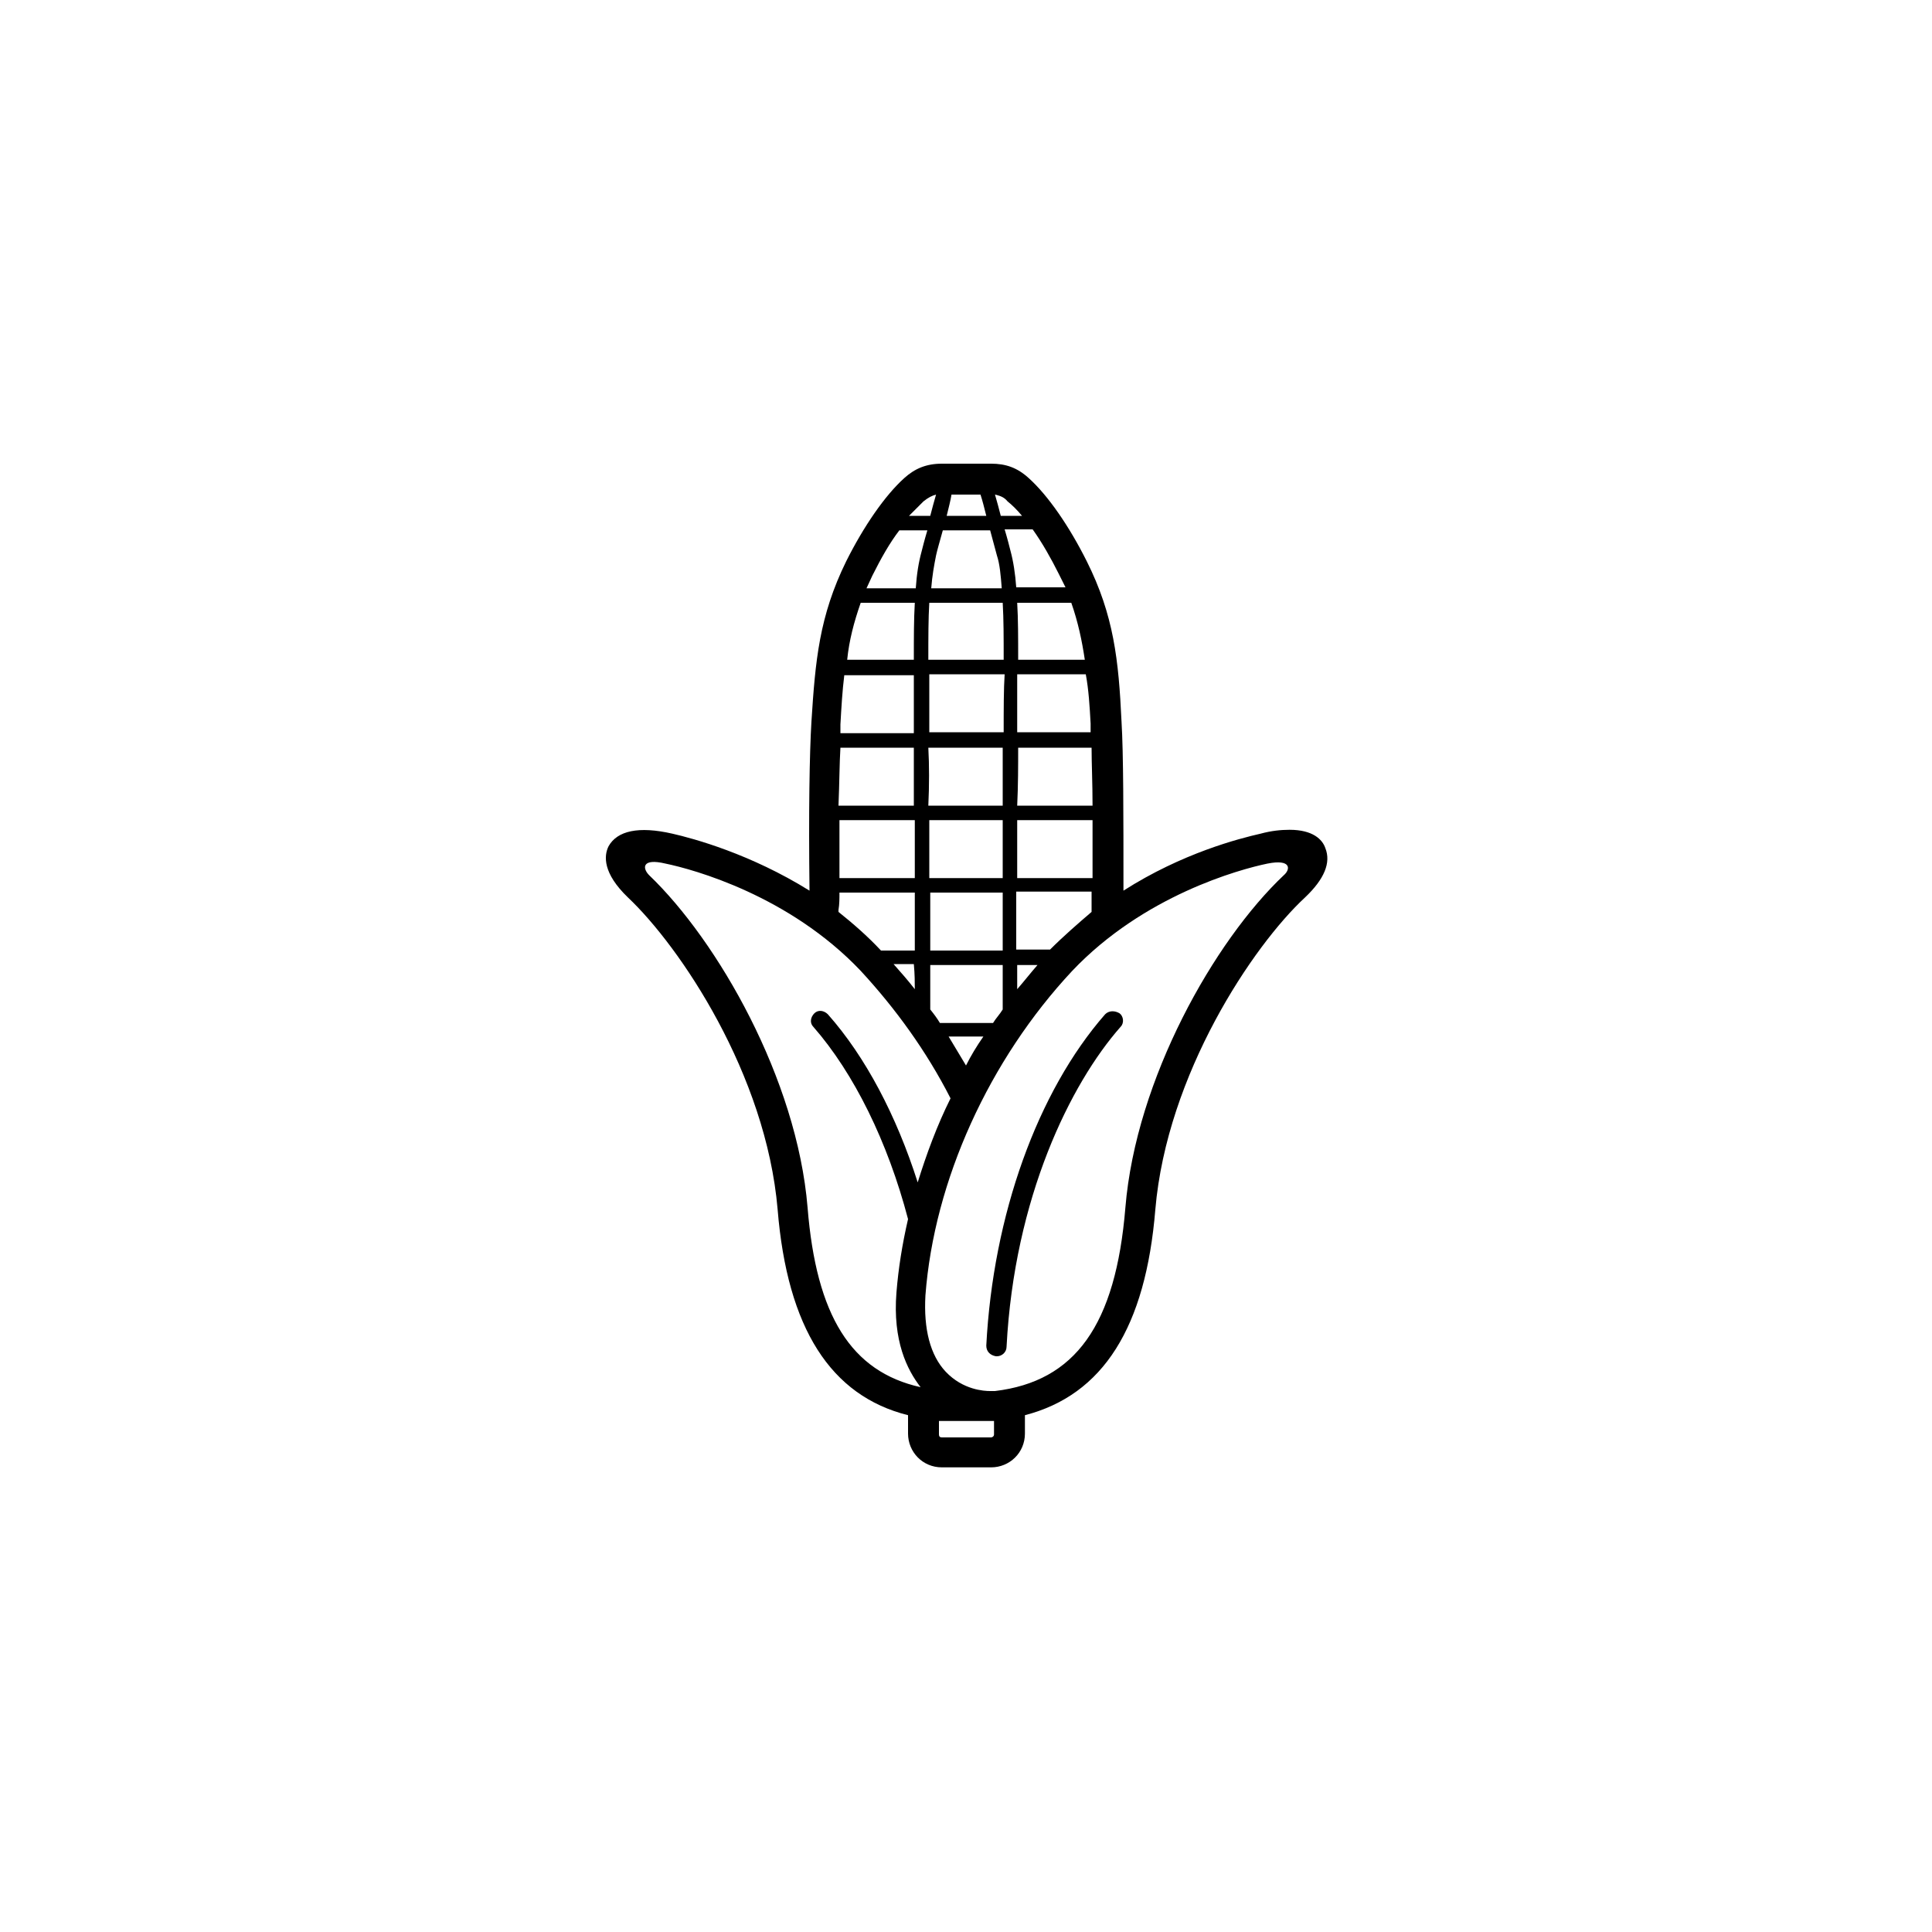 <svg xmlns="http://www.w3.org/2000/svg" viewBox="0 0 200 200"><g><path d="M137.2 87.8c-.3-.9-1.3-1.9-3.7-1.9-.9 0-1.9.1-3 .4-2.2.5-8.1 2-14.2 5.9 0-8 0-14.2-.2-17.5-.3-6.4-.8-11-3.6-16.6-1.8-3.6-4-6.8-6-8.6-1.2-1.1-2.4-1.5-3.9-1.5h-5.1c-1.6 0-2.8.5-3.9 1.5-2 1.8-4.2 5-6 8.6-2.8 5.7-3.2 10.3-3.6 16.6-.2 3.3-.3 9.4-.2 17.5-6.1-3.8-12-5.4-14.2-5.9-3.5-.8-5.7-.3-6.6 1.3-.5 1-.6 2.8 2 5.3 5.4 5.1 14.3 18.3 15.5 32.3 1 12.3 5.5 19.3 13.5 21.3v1.9c0 1.9 1.5 3.5 3.5 3.5h5.1c1.9 0 3.5-1.5 3.5-3.5v-1.9c8.1-2.1 12.5-9.1 13.5-21.3 1.2-14 10.1-27.3 15.5-32.3 2-1.9 2.7-3.6 2.1-5.1zm-28.5 10.5h-3.5v-6h7.8v2.1c-1.4 1.2-2.9 2.5-4.3 3.9zm-8.7 12l-1.8-3h3.6c-.7 1-1.3 2-1.8 3zM89.1 62.4h5.6c-.1 1.7-.1 3.6-.1 5.8v.1h-6.9c.2-2 .7-3.9 1.4-5.9zm8.5-7.5h4.9c.3 1.1.6 2.2.7 2.6.3.9.4 2.1.5 3.4h-7.3c.1-1.3.3-2.4.5-3.4.1-.5.4-1.5.7-2.6zm.9-3.7h3c.2.6.4 1.4.6 2.2H98c.2-.8.4-1.6.5-2.2zm5.3 11.2c.1 1.7.1 3.6.1 5.8v.1h-7.8v-.1c0-2.2 0-4.2.1-5.8h7.6zm8.5 5.9h-6.9v-.1c0-2.2 0-4.1-.1-5.8h5.6c.7 2 1.1 3.9 1.4 5.9zM87 77.4h7.6v6h-7.8c.1-2.4.1-4.4.2-6zm9.1 0h7.7v6h-7.7c.1-2.1.1-4.2 0-6zm16.8-2.5v.9h-7.6v-6h7.1c.3 1.6.4 3.3.5 5.1zm-9 .9h-7.7v-6h7.8c-.1 1.5-.1 3.6-.1 6zm1.5 1.6h7.6c0 1.6.1 3.7.1 6h-7.8c.1-2.1.1-4.2.1-6zm7.7 7.5v6h-7.8v-6h7.8zm-18.5-15v6H87V75c.1-1.8.2-3.5.4-5.1h7.2zm-7.7 15h7.8v6h-7.8v-6zm9.3 0h7.6v6h-7.6v-6zm7.6 7.5v6h-7.5v-6h7.5zm0 7.5v4.6c-.3.5-.7.9-1 1.4h-5.5c-.3-.5-.6-.9-1-1.4v-4.6h7.5zm-9.1 2.5c-.7-.9-1.4-1.7-2.2-2.6h2.1c.1 1.1.1 1.9.1 2.6zm10.6-2.5h2.1c-.7.8-1.4 1.7-2.1 2.5v-2.5zm5-39.1h-5.1c-.1-1.4-.3-2.7-.6-3.8-.1-.4-.3-1.2-.6-2.2h2.9c1 1.4 1.9 3 2.7 4.6l.7 1.4zm-4.5-7.4h-2.2c-.2-.8-.4-1.5-.6-2.2.4.1.9.2 1.3.7.5.4 1 .9 1.5 1.5zm-10.2-1.5c.5-.4.9-.6 1.3-.7-.2.7-.4 1.4-.6 2.2h-2.2l1.5-1.5zm-2.5 3H96c-.3 1-.5 1.8-.6 2.2-.3 1.1-.5 2.3-.6 3.8h-5.1c.2-.4.4-.9.6-1.3.9-1.8 1.8-3.4 2.8-4.7zm-6.2 37.5h7.8v6h-3.5c-1.4-1.5-2.9-2.8-4.4-4v-.2c.1-.6.1-1.2.1-1.8zM83.6 125c-1.1-13.3-9.3-27.6-16.4-34.4-.7-.7-.8-1.8 1.7-1.2 2.9.6 12.8 3.3 20.2 11.1 3.6 3.9 6.8 8.3 9.3 13.2-1.4 2.8-2.5 5.8-3.4 8.7-2.2-6.9-5.4-13-9.3-17.4-.4-.4-1-.5-1.4-.1-.4.4-.5 1-.1 1.4 4.2 4.8 7.7 11.9 9.8 19.9-.6 2.6-1 5.1-1.2 7.6-.4 5 1.1 8 2.5 9.8-7.2-1.6-10.8-7.4-11.7-18.6zm19 23.8h-5.1c-.2 0-.3-.1-.3-.3v-1.4H102.9v1.4c0 .2-.2.3-.3.3zm30.3-58.2c-7.2 6.8-15.3 21.1-16.4 34.4-1 12.2-5.2 18-13.5 19h-.5c-.6 0-2.8-.1-4.6-2-1.6-1.7-2.3-4.4-2.1-7.9.9-11.9 6.6-24.4 15.2-33.6 7.4-7.8 17.3-10.5 20.2-11.1 2.5-.5 2.4.6 1.7 1.2z"/><path d="M114.4 105c-7 8-11.6 20.8-12.3 34.3 0 .6.4 1 1 1.1h.1c.5 0 1-.4 1-1 .8-15.4 6.6-27.2 11.8-33.1.4-.4.3-1.1-.1-1.4-.5-.3-1.1-.3-1.5.1z"/></g></svg>